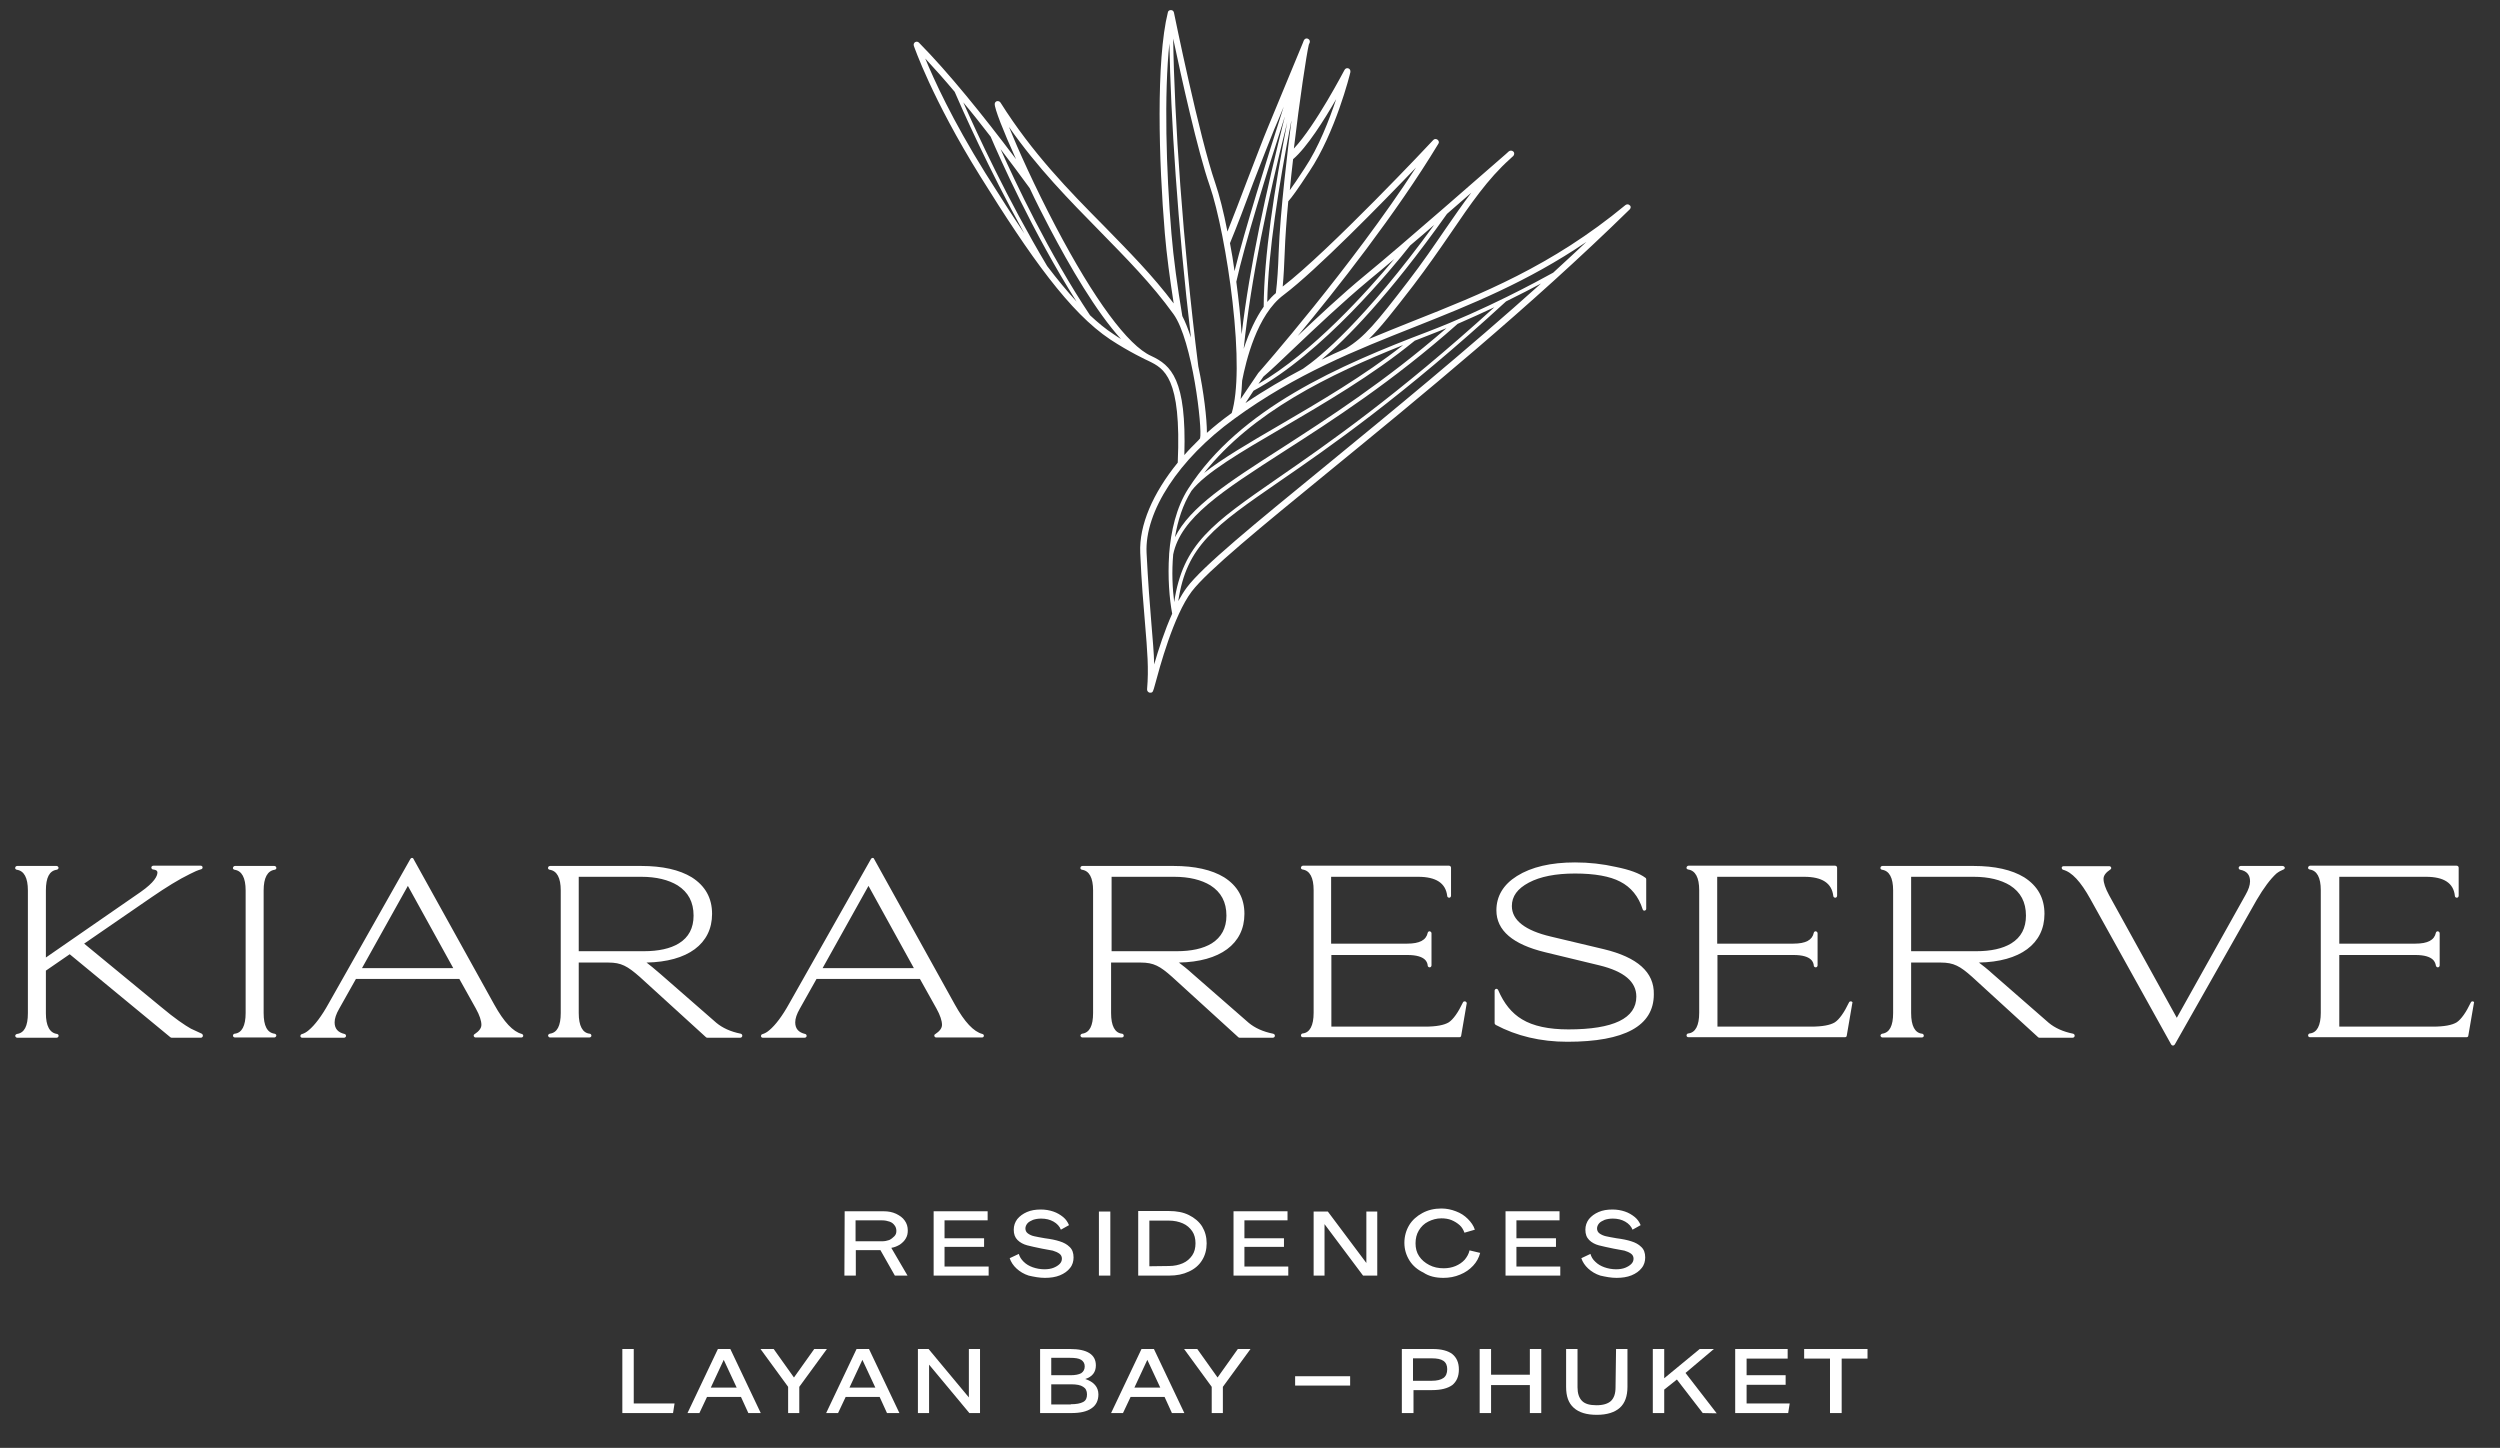 <svg width="259" height="150" viewBox="0 0 259 150" fill="none" xmlns="http://www.w3.org/2000/svg">
<rect x="0" y="0" width="259" height="150" fill="#333333" stroke="none"/>
<path d="M21.01 107.352C20.984 107.43 20.905 107.509 20.826 107.509H17.78C17.727 107.509 17.701 107.483 17.648 107.457L7.222 98.859L4.754 100.558V104.974C4.754 106.281 5.148 107.012 5.909 107.117C6.014 107.143 6.093 107.221 6.067 107.326C6.067 107.43 5.962 107.509 5.857 107.509H1.786C1.681 107.509 1.602 107.43 1.576 107.326C1.576 107.221 1.655 107.143 1.76 107.117C2.521 107.012 2.889 106.307 2.889 104.974V92.248C2.889 90.941 2.495 90.209 1.733 90.105C1.628 90.079 1.55 90 1.576 89.896C1.576 89.791 1.681 89.713 1.786 89.713H5.857C5.962 89.713 6.04 89.791 6.067 89.896C6.067 90 5.988 90.079 5.883 90.105C5.121 90.209 4.754 90.915 4.754 92.248V99.199L14.576 92.404C15.994 91.411 16.309 90.758 16.309 90.392C16.309 90.314 16.309 90.131 15.863 90.079C15.758 90.079 15.679 89.974 15.679 89.87C15.679 89.765 15.784 89.686 15.889 89.686H20.8C20.905 89.686 20.984 89.765 20.984 89.843C21.01 89.948 20.931 90.026 20.852 90.052C20.485 90.157 20.117 90.314 19.671 90.549C18.541 91.098 17.228 91.908 15.705 92.953L8.719 97.761L16.624 104.268C18.148 105.549 19.172 106.228 19.776 106.568L20.905 107.091C20.984 107.143 21.036 107.247 21.01 107.352ZM28.442 107.091C27.681 106.986 27.313 106.281 27.313 104.948V92.248C27.313 90.941 27.707 90.209 28.469 90.105C28.574 90.079 28.652 90 28.626 89.896C28.626 89.791 28.521 89.713 28.416 89.713H24.345C24.24 89.713 24.162 89.791 24.135 89.896C24.109 90 24.188 90.079 24.293 90.105C25.055 90.209 25.448 90.941 25.448 92.248V104.948C25.448 106.281 25.055 107.012 24.319 107.091C24.214 107.091 24.135 107.195 24.135 107.3C24.135 107.404 24.24 107.483 24.345 107.483H28.416C28.521 107.483 28.6 107.404 28.626 107.3C28.652 107.195 28.547 107.117 28.442 107.091ZM54.206 107.326C54.206 107.43 54.101 107.483 54.022 107.483H49.268C49.19 107.483 49.111 107.43 49.085 107.352C49.058 107.274 49.085 107.169 49.163 107.143C49.636 106.829 49.873 106.516 49.873 106.176C49.873 105.758 49.689 105.183 49.295 104.477L47.588 101.42H36.873L35.139 104.504C34.824 105.052 34.666 105.523 34.666 105.915C34.666 106.568 35.008 106.96 35.691 107.117C35.796 107.143 35.848 107.221 35.848 107.326C35.848 107.43 35.743 107.509 35.638 107.509H31.305C31.2 107.509 31.121 107.43 31.121 107.352C31.121 107.274 31.147 107.169 31.252 107.143C31.515 107.065 31.751 106.934 31.988 106.725C32.618 106.202 33.327 105.261 34.036 103.981L42.519 88.981C42.545 88.929 42.624 88.876 42.677 88.876C42.755 88.876 42.808 88.903 42.834 88.981L51.212 104.085C52.21 105.889 53.155 106.882 54.048 107.117C54.153 107.143 54.232 107.221 54.206 107.326ZM37.503 100.296H46.957L42.256 91.777L37.503 100.296ZM76.897 107.326C76.897 107.43 76.791 107.509 76.686 107.509H73.272C73.22 107.509 73.167 107.483 73.141 107.457L66.287 101.211C65 100.087 64.369 99.721 63.03 99.721H59.957V104.948C59.957 106.281 60.351 107.012 61.087 107.091C61.192 107.091 61.27 107.195 61.27 107.3C61.27 107.404 61.165 107.483 61.06 107.483H56.99C56.885 107.483 56.806 107.404 56.779 107.3C56.779 107.195 56.858 107.117 56.963 107.091C57.725 106.986 58.093 106.281 58.093 104.948V92.248C58.093 90.941 57.699 90.209 56.937 90.105C56.832 90.079 56.753 90 56.779 89.896C56.779 89.791 56.885 89.713 56.99 89.713H66.444C68.624 89.713 70.383 90.105 71.67 90.889C73.062 91.777 73.771 93.031 73.771 94.678C73.771 97.788 71.25 99.643 66.969 99.721L67.022 99.748C67.022 99.748 67.048 99.748 67.048 99.774C67.284 99.957 67.757 100.322 68.44 100.923L74.218 105.967C74.848 106.49 75.688 106.882 76.739 107.091C76.844 107.117 76.923 107.221 76.897 107.326ZM71.854 94.861C71.854 93.45 71.303 92.43 70.2 91.725C69.254 91.15 67.994 90.836 66.444 90.836H59.957V98.545H66.707C68.204 98.545 69.438 98.284 70.331 97.735C71.355 97.108 71.854 96.141 71.854 94.861ZM101.925 107.326C101.925 107.43 101.82 107.483 101.741 107.483H96.987C96.909 107.483 96.83 107.43 96.803 107.352C96.777 107.274 96.803 107.169 96.882 107.143C97.355 106.829 97.591 106.516 97.591 106.176C97.591 105.758 97.407 105.183 97.013 104.477L95.306 101.42H84.591L82.858 104.504C82.543 105.052 82.385 105.523 82.385 105.915C82.385 106.568 82.727 106.96 83.41 107.117C83.515 107.143 83.567 107.221 83.567 107.326C83.567 107.43 83.462 107.509 83.357 107.509H79.024C78.919 107.509 78.84 107.43 78.84 107.352C78.84 107.274 78.866 107.169 78.971 107.143C79.234 107.065 79.47 106.934 79.707 106.725C80.337 106.202 81.046 105.261 81.755 103.981L90.238 88.981C90.264 88.929 90.343 88.876 90.395 88.876C90.474 88.876 90.527 88.903 90.553 88.981L98.931 104.085C99.929 105.889 100.874 106.882 101.767 107.117C101.872 107.143 101.951 107.221 101.925 107.326ZM85.222 100.296H94.676L89.975 91.777L85.222 100.296ZM132.074 107.326C132.074 107.43 131.969 107.509 131.864 107.509H128.423C128.371 107.509 128.318 107.483 128.292 107.457L121.438 101.211C120.177 100.087 119.52 99.721 118.181 99.721H115.108V104.948C115.108 106.281 115.502 107.012 116.238 107.091C116.343 107.091 116.421 107.195 116.421 107.3C116.421 107.404 116.343 107.483 116.211 107.483H112.141C112.036 107.483 111.957 107.404 111.931 107.3C111.931 107.195 112.009 107.117 112.114 107.091C112.876 106.986 113.244 106.281 113.244 104.948V92.248C113.244 90.941 112.85 90.209 112.088 90.105C111.983 90.079 111.904 90 111.931 89.896C111.931 89.791 112.036 89.713 112.141 89.713H121.595C123.775 89.713 125.535 90.105 126.821 90.889C128.213 91.777 128.922 93.031 128.922 94.678C128.922 97.788 126.401 99.643 122.12 99.721L122.173 99.748C122.173 99.748 122.199 99.748 122.199 99.774C122.436 99.957 122.935 100.322 123.591 100.923L129.369 105.967C129.999 106.49 130.84 106.882 131.89 107.091C132.021 107.117 132.1 107.221 132.074 107.326ZM127.058 94.861C127.058 93.45 126.506 92.43 125.403 91.725C124.458 91.15 123.197 90.836 121.648 90.836H115.161V98.545H121.91C123.407 98.545 124.642 98.284 125.535 97.735C126.532 97.108 127.058 96.141 127.058 94.861ZM151.797 103.746C151.692 103.72 151.587 103.772 151.561 103.85C151.062 104.896 150.563 105.601 150.09 105.915C149.617 106.202 148.803 106.359 147.621 106.359H137.93V98.937H145.809C147.779 98.937 147.884 99.774 147.91 100.035C147.91 100.139 148.015 100.218 148.12 100.218C148.225 100.218 148.304 100.113 148.304 100.009V96.69C148.304 96.585 148.225 96.507 148.12 96.481C148.015 96.481 147.936 96.533 147.91 96.638C147.753 97.396 147.07 97.761 145.783 97.761H137.904V90.836H146.912C148.777 90.836 149.775 91.49 149.932 92.822C149.932 92.927 150.037 93.005 150.142 93.005C150.247 93.005 150.326 92.901 150.326 92.796V89.896C150.326 89.791 150.247 89.686 150.116 89.686H134.989C134.884 89.686 134.805 89.765 134.779 89.87C134.753 89.974 134.831 90.052 134.936 90.079C135.698 90.183 136.092 90.915 136.092 92.221V104.922C136.092 106.254 135.698 106.986 134.963 107.065C134.858 107.065 134.779 107.169 134.779 107.274C134.779 107.378 134.858 107.457 134.989 107.457H151.193C151.298 107.457 151.377 107.378 151.377 107.3L151.955 103.929C151.955 103.876 151.902 103.772 151.797 103.746ZM166.162 98.336L160.674 97.03C157.995 96.403 156.629 95.331 156.629 93.868C156.629 92.849 157.207 92.065 158.389 91.437C159.571 90.81 161.173 90.497 163.169 90.497C165.217 90.497 166.793 90.784 167.843 91.333C168.973 91.908 169.76 92.875 170.181 94.207C170.207 94.312 170.312 94.364 170.391 94.338C170.496 94.312 170.548 94.234 170.548 94.155V91.098C170.548 91.045 170.522 90.967 170.47 90.941C169.839 90.471 168.841 90.105 167.423 89.817C166.031 89.504 164.639 89.347 163.169 89.347C160.674 89.347 158.651 89.817 157.154 90.758C155.736 91.647 155.027 92.849 155.027 94.312C155.027 96.403 156.734 97.84 160.07 98.65L165.69 100.009C168.263 100.636 169.524 101.707 169.524 103.249C169.524 105.497 167.16 106.646 162.486 106.646C160.464 106.646 158.835 106.307 157.68 105.601C156.629 104.974 155.815 103.981 155.211 102.57C155.185 102.491 155.08 102.439 155.001 102.439C154.922 102.465 154.843 102.544 154.843 102.622V105.993C154.843 106.072 154.896 106.124 154.948 106.176C157.102 107.326 159.597 107.927 162.381 107.927C168.316 107.927 171.336 106.281 171.336 103.014C171.389 100.714 169.629 99.173 166.162 98.336ZM191.795 103.746C191.69 103.72 191.585 103.772 191.558 103.85C191.059 104.896 190.56 105.601 190.088 105.915C189.615 106.202 188.801 106.359 187.619 106.359H177.928V98.937H185.807C187.776 98.937 187.882 99.774 187.908 100.035C187.908 100.139 188.013 100.218 188.118 100.218C188.223 100.218 188.302 100.113 188.302 100.009V96.69C188.302 96.585 188.223 96.507 188.118 96.481C188.013 96.481 187.934 96.533 187.908 96.638C187.75 97.396 187.067 97.761 185.781 97.761H177.902V90.836H186.91C188.774 90.836 189.772 91.49 189.93 92.822C189.93 92.927 190.035 93.005 190.14 93.005C190.245 93.005 190.324 92.901 190.324 92.796V89.896C190.324 89.791 190.245 89.686 190.114 89.686H174.934C174.829 89.686 174.75 89.765 174.724 89.87C174.698 89.974 174.777 90.052 174.882 90.079C175.643 90.183 176.037 90.915 176.037 92.221V104.922C176.037 106.254 175.643 106.986 174.908 107.065C174.803 107.065 174.724 107.169 174.724 107.274C174.724 107.378 174.803 107.457 174.934 107.457H191.138C191.243 107.457 191.322 107.378 191.322 107.3L191.9 103.929C191.952 103.876 191.9 103.772 191.795 103.746ZM214.932 107.326C214.932 107.43 214.827 107.509 214.722 107.509H211.281C211.229 107.509 211.176 107.483 211.15 107.457L204.322 101.211C203.061 100.087 202.405 99.721 201.065 99.721H197.993V104.948C197.993 106.281 198.386 107.012 199.122 107.091C199.227 107.091 199.306 107.195 199.306 107.3C199.306 107.404 199.227 107.483 199.096 107.483H195.025C194.92 107.483 194.841 107.404 194.815 107.3C194.815 107.195 194.894 107.117 194.999 107.091C195.76 106.986 196.128 106.281 196.128 104.948V92.248C196.128 90.941 195.734 90.209 194.972 90.105C194.867 90.079 194.789 90 194.815 89.896C194.815 89.791 194.92 89.713 195.025 89.713H204.479C206.659 89.713 208.419 90.105 209.706 90.889C211.097 91.777 211.807 93.031 211.807 94.678C211.807 97.788 209.285 99.643 205.005 99.721L205.057 99.748C205.057 99.748 205.083 99.748 205.083 99.774C205.32 99.957 205.819 100.322 206.475 100.923L212.253 105.967C212.883 106.49 213.724 106.882 214.774 107.091C214.879 107.117 214.958 107.221 214.932 107.326ZM209.889 94.861C209.889 93.45 209.338 92.43 208.235 91.725C207.289 91.15 206.029 90.836 204.479 90.836H197.993V98.545H204.742C206.239 98.545 207.473 98.284 208.366 97.735C209.39 97.108 209.889 96.141 209.889 94.861ZM236.467 89.713H232.134C232.029 89.713 231.95 89.791 231.924 89.896C231.924 90 231.976 90.079 232.081 90.105C232.764 90.235 233.105 90.627 233.105 91.307C233.105 91.699 232.948 92.169 232.633 92.718L225.516 105.444L218.503 92.744C218.11 92.012 217.926 91.463 217.926 91.045C217.926 90.706 218.162 90.392 218.635 90.079C218.714 90.026 218.74 89.948 218.714 89.87C218.687 89.791 218.609 89.739 218.53 89.739H213.776C213.671 89.739 213.592 89.817 213.592 89.896C213.592 89.974 213.645 90.079 213.724 90.105C214.643 90.34 215.562 91.333 216.56 93.136L224.938 108.214C224.964 108.267 225.043 108.319 225.122 108.319C225.2 108.319 225.253 108.267 225.305 108.214L233.788 93.24C234.524 91.986 235.206 91.072 235.837 90.497C236.073 90.314 236.309 90.183 236.572 90.079C236.651 90.052 236.73 89.948 236.703 89.87C236.677 89.791 236.572 89.713 236.467 89.713ZM256.216 103.746C256.111 103.72 256.006 103.772 255.98 103.85C255.481 104.896 254.982 105.601 254.509 105.915C254.037 106.202 253.222 106.359 252.041 106.359H242.35V98.937H250.228C252.198 98.937 252.303 99.774 252.356 100.035C252.382 100.139 252.461 100.218 252.566 100.218C252.671 100.218 252.75 100.113 252.75 100.009V96.69C252.75 96.585 252.671 96.507 252.566 96.481C252.461 96.481 252.382 96.533 252.356 96.638C252.198 97.396 251.515 97.761 250.228 97.761H242.35V90.836H251.332C253.196 90.836 254.194 91.49 254.325 92.822C254.325 92.927 254.43 93.005 254.536 93.005C254.641 93.005 254.719 92.901 254.719 92.796V89.896C254.719 89.791 254.641 89.686 254.509 89.686H239.33C239.225 89.686 239.146 89.765 239.119 89.87C239.093 89.974 239.172 90.052 239.277 90.079C240.039 90.183 240.433 90.915 240.433 92.221V104.922C240.433 106.254 240.039 106.986 239.303 107.065C239.198 107.065 239.119 107.169 239.119 107.274C239.119 107.378 239.198 107.457 239.33 107.457H255.534C255.639 107.457 255.717 107.378 255.717 107.3L256.295 103.929C256.348 103.876 256.295 103.772 256.216 103.746ZM87.48 132.152H88.662V129.512H91.21L92.707 132.152H94.02L92.339 129.277C92.68 129.225 92.969 129.094 93.232 128.937C93.494 128.754 93.704 128.545 93.836 128.31C93.993 128.049 94.046 127.788 94.046 127.474C94.046 127.082 93.941 126.742 93.731 126.455C93.521 126.141 93.206 125.932 92.838 125.749C92.444 125.566 92.024 125.488 91.551 125.488H87.507L87.48 132.152ZM88.636 128.598V126.429H91.393C91.682 126.429 91.919 126.481 92.155 126.559C92.391 126.638 92.549 126.768 92.68 126.951C92.811 127.108 92.864 127.317 92.864 127.526C92.864 127.735 92.811 127.918 92.654 128.075C92.496 128.232 92.339 128.362 92.129 128.467C91.892 128.545 91.656 128.598 91.367 128.598H88.636ZM96.725 132.152H102.424V131.211H97.854V129.173H101.951V128.284H97.854V126.429H102.319V125.488H96.725V132.152ZM108.254 132.387C108.832 132.387 109.357 132.308 109.803 132.126C110.25 131.943 110.617 131.681 110.854 131.368C111.116 131.054 111.221 130.662 111.221 130.27C111.221 129.8 111.09 129.434 110.801 129.173C110.539 128.911 110.197 128.728 109.777 128.598C109.383 128.467 108.858 128.362 108.254 128.284C107.781 128.206 107.387 128.127 107.151 128.075C106.888 128.023 106.678 127.918 106.494 127.788C106.31 127.657 106.232 127.474 106.232 127.265C106.232 127.082 106.31 126.899 106.442 126.742C106.573 126.585 106.783 126.481 107.02 126.376C107.256 126.298 107.545 126.246 107.86 126.246C108.359 126.246 108.779 126.35 109.147 126.559C109.514 126.768 109.777 127.056 109.908 127.396L110.749 126.925C110.617 126.612 110.434 126.324 110.145 126.089C109.856 125.854 109.514 125.645 109.12 125.514C108.727 125.383 108.306 125.305 107.834 125.305C107.282 125.305 106.809 125.383 106.389 125.566C105.969 125.749 105.654 125.984 105.391 126.298C105.155 126.612 105.024 126.977 105.024 127.396C105.024 127.866 105.155 128.206 105.417 128.467C105.68 128.728 106.022 128.911 106.415 129.016C106.809 129.12 107.308 129.225 107.939 129.356C108.411 129.434 108.779 129.512 109.068 129.565C109.331 129.643 109.567 129.747 109.751 129.878C109.935 130.009 110.013 130.192 110.013 130.401C110.013 130.61 109.935 130.793 109.777 130.95C109.619 131.106 109.409 131.237 109.147 131.342C108.884 131.446 108.569 131.498 108.201 131.498C107.781 131.498 107.361 131.42 106.993 131.289C106.626 131.159 106.31 130.976 106.048 130.714C105.785 130.453 105.628 130.192 105.549 129.904L104.603 130.349C104.735 130.741 104.971 131.106 105.312 131.42C105.654 131.734 106.074 131.995 106.573 132.152C107.151 132.282 107.676 132.387 108.254 132.387ZM113.848 132.152H115.03V125.514H113.848V132.152ZM117.918 132.152H121.122C121.91 132.152 122.567 132.021 123.171 131.734C123.749 131.472 124.221 131.08 124.537 130.558C124.852 130.061 125.009 129.46 125.009 128.807C125.009 128.153 124.852 127.579 124.537 127.056C124.221 126.559 123.749 126.167 123.171 125.88C122.593 125.592 121.91 125.462 121.122 125.462H117.918V132.152ZM119.074 131.185V126.455H121.096C121.648 126.455 122.12 126.559 122.541 126.742C122.961 126.925 123.276 127.213 123.512 127.552C123.749 127.892 123.854 128.336 123.854 128.807C123.854 129.277 123.749 129.721 123.512 130.061C123.276 130.401 122.961 130.688 122.541 130.871C122.12 131.054 121.648 131.159 121.096 131.159L119.074 131.185ZM127.767 132.152H133.466V131.211H128.922V129.173H133.019V128.284H128.922V126.429H133.387V125.488H127.793V132.152H127.767ZM136.092 132.152H137.221V126.821L141.213 132.152H142.684V125.514H141.555V130.845L137.563 125.514H136.092V132.152ZM149.538 132.387C150.142 132.387 150.72 132.282 151.272 132.047C151.797 131.838 152.243 131.525 152.611 131.133C152.979 130.741 153.215 130.296 153.346 129.8L152.243 129.538C152.165 129.904 151.981 130.218 151.744 130.505C151.482 130.793 151.167 131.002 150.799 131.159C150.431 131.315 150.011 131.394 149.565 131.394C149.013 131.394 148.514 131.289 148.068 131.054C147.621 130.819 147.28 130.531 147.017 130.139C146.755 129.747 146.65 129.303 146.65 128.807C146.65 128.31 146.755 127.866 146.991 127.474C147.227 127.082 147.542 126.768 147.963 126.559C148.383 126.35 148.829 126.22 149.328 126.22C149.696 126.22 150.064 126.272 150.379 126.403C150.694 126.533 150.983 126.716 151.219 126.925C151.456 127.134 151.613 127.422 151.718 127.709L152.795 127.396C152.664 126.977 152.401 126.612 152.06 126.272C151.718 125.932 151.324 125.671 150.825 125.488C150.353 125.305 149.854 125.2 149.328 125.2C148.593 125.2 147.936 125.357 147.359 125.671C146.781 125.984 146.308 126.403 145.993 126.925C145.678 127.448 145.494 128.075 145.494 128.754C145.494 129.434 145.678 130.035 146.019 130.584C146.361 131.133 146.86 131.551 147.464 131.838C148.041 132.23 148.751 132.387 149.538 132.387ZM155.946 132.152H161.645V131.211H157.102V129.173H161.199V128.284H157.102V126.429H161.567V125.488H155.973V132.152H155.946ZM167.476 132.387C168.053 132.387 168.579 132.308 169.025 132.126C169.472 131.943 169.839 131.681 170.076 131.368C170.338 131.054 170.443 130.662 170.443 130.27C170.443 129.8 170.312 129.434 170.023 129.173C169.76 128.911 169.419 128.728 168.999 128.598C168.605 128.467 168.08 128.362 167.476 128.284C167.003 128.206 166.609 128.127 166.373 128.075C166.136 128.023 165.9 127.918 165.716 127.788C165.532 127.657 165.453 127.474 165.453 127.265C165.453 127.082 165.532 126.899 165.663 126.742C165.795 126.585 166.005 126.481 166.241 126.376C166.478 126.298 166.767 126.246 167.082 126.246C167.581 126.246 168.001 126.35 168.369 126.559C168.736 126.768 168.999 127.056 169.13 127.396L169.971 126.925C169.839 126.612 169.655 126.324 169.367 126.089C169.078 125.854 168.736 125.645 168.342 125.514C167.948 125.383 167.528 125.305 167.055 125.305C166.504 125.305 166.031 125.383 165.611 125.566C165.191 125.749 164.876 125.984 164.613 126.298C164.377 126.612 164.245 126.977 164.245 127.396C164.245 127.866 164.377 128.206 164.639 128.467C164.902 128.728 165.243 128.911 165.637 129.016C166.031 129.12 166.53 129.225 167.16 129.356C167.633 129.434 168.001 129.512 168.29 129.565C168.552 129.643 168.789 129.747 168.973 129.878C169.156 130.009 169.235 130.192 169.235 130.401C169.235 130.61 169.156 130.793 168.999 130.95C168.841 131.106 168.631 131.237 168.369 131.342C168.106 131.446 167.791 131.498 167.423 131.498C167.003 131.498 166.583 131.42 166.215 131.289C165.847 131.159 165.532 130.976 165.27 130.714C165.007 130.479 164.849 130.192 164.771 129.904L163.825 130.349C163.956 130.741 164.193 131.106 164.534 131.42C164.876 131.734 165.296 131.995 165.795 132.152C166.373 132.282 166.898 132.387 167.476 132.387ZM168.841 21.69C158.546 31.777 147.017 41.211 137.747 48.789C130.682 54.565 125.088 59.138 123.46 61.281C121.569 63.789 120.124 69.199 119.652 70.95C119.468 71.603 119.442 71.76 119.205 71.76C119.179 71.76 119.153 71.76 119.1 71.76C118.943 71.734 118.811 71.551 118.838 71.394C119.021 69.303 118.864 67.448 118.628 64.626C118.47 62.744 118.26 60.392 118.129 57.282C117.997 54.408 119.442 51.089 122.015 47.927C122.409 39.068 120.597 38.18 118.995 37.396C118.864 37.343 116.973 36.455 115.03 35.174C110.828 32.378 106.757 26.629 101.557 18.267C96.514 10.166 94.702 4.808 94.676 4.756C94.624 4.599 94.676 4.443 94.808 4.364C94.939 4.286 95.096 4.312 95.201 4.416C98.248 7.5 101.82 11.916 105.26 16.49C103.921 13.537 103.028 11.237 103.054 10.767C103.054 10.636 103.159 10.505 103.29 10.479C103.422 10.453 103.579 10.505 103.658 10.636C106.967 15.889 110.723 19.73 114.373 23.415C116.947 26.054 119.415 28.537 121.595 31.437C121.201 28.903 120.86 26.368 120.676 24.173C120.046 16.725 119.757 6.246 120.991 1.281C121.017 1.124 121.149 1.045 121.306 1.045C121.464 1.045 121.595 1.15 121.621 1.307C121.648 1.437 124.248 14.19 125.902 18.972C126.322 20.201 126.769 21.951 127.163 23.99C127.793 22.422 128.528 20.488 129.211 18.685C130.078 16.463 130.866 14.347 131.365 13.171C132.442 10.61 134.516 5.514 134.989 4.416C135.094 4.077 135.173 4.051 135.278 3.998C135.409 3.946 135.567 4.024 135.646 4.129C135.698 4.207 135.724 4.338 135.672 4.443C135.672 4.443 135.646 4.521 135.593 4.626C135.357 5.619 134.648 10.296 134.044 15.392C136.302 12.988 139.244 7.317 139.296 7.239C139.375 7.082 139.559 7.03 139.69 7.082C139.848 7.134 139.926 7.291 139.9 7.474C139.848 7.735 138.351 13.72 135.646 17.77C134.359 19.73 133.86 20.41 133.466 20.854C133.282 22.788 133.151 24.617 133.098 26.106C133.046 27.413 132.993 28.589 132.888 29.686C137.668 26.028 148.383 14.634 148.488 14.504C148.593 14.373 148.803 14.373 148.934 14.477C149.066 14.582 149.118 14.765 149.013 14.896C144.68 22.082 138.377 30.078 134.437 34.809C136.512 32.849 138.955 30.549 141.397 28.537C145.415 25.244 154.213 17.509 155.999 15.967C156.104 15.863 156.209 15.784 156.314 15.68C156.445 15.575 156.655 15.575 156.787 15.706C156.918 15.836 156.892 16.045 156.761 16.176C156.761 16.176 156.629 16.281 156.445 16.463C154.134 18.528 152.348 21.141 150.3 24.146C149.118 25.871 147.884 27.648 146.413 29.582C144.312 32.3 143.025 33.946 141.817 35.122C143.34 34.495 144.864 33.868 146.387 33.267C153.451 30.471 160.752 27.57 168.395 21.246C168.526 21.141 168.736 21.141 168.841 21.272C168.973 21.35 168.973 21.559 168.841 21.69ZM152.427 19.965C151.639 20.645 150.773 21.403 149.906 22.16C143.761 30.81 139.427 35.148 136.906 37.265C137.747 36.847 138.613 36.455 139.454 36.089C141.344 34.939 142.579 33.45 145.888 29.138C147.359 27.23 148.567 25.453 149.748 23.728C150.668 22.396 151.534 21.141 152.427 19.965ZM148.593 23.284C147.753 24.016 146.912 24.747 146.098 25.427C144.286 27.727 136.932 36.69 129.868 40.479L129.027 41.76C131.023 40.401 133.019 39.251 134.989 38.206C136.749 37.004 141.344 33.24 148.593 23.284ZM133.361 12.648C131.339 20.723 129.605 28.824 128.844 36.141C129.421 34.39 130.104 32.927 130.918 31.777C130.945 26.524 132.021 19.599 133.361 12.648ZM133.124 12.021C131.26 17.796 128.922 25.375 128.082 29.19C128.318 30.993 128.528 32.849 128.633 34.626C129.474 27.517 131.181 19.756 133.124 12.021ZM134.044 36.089C132.678 37.396 131.601 38.415 130.892 39.016L130.367 39.774C135.961 36.533 141.66 30.183 144.443 26.838C143.445 27.674 142.553 28.432 141.817 29.033C139.06 31.333 136.276 33.972 134.044 36.089ZM128.686 39.434C128.66 40.113 128.607 40.767 128.528 41.342L130.367 38.624L130.393 38.598C130.498 38.493 140.031 27.622 146.702 17.352C143.157 21.063 136.355 28.014 132.993 30.549C130.209 32.613 129.08 37.422 128.686 39.434ZM133.781 12.596C133.781 12.57 133.781 12.544 133.781 12.518C132.468 19.286 131.391 26.054 131.286 31.281C131.575 30.941 131.864 30.627 132.179 30.366C132.336 29.112 132.415 27.727 132.468 26.185C132.625 21.873 133.439 15.261 133.781 12.596ZM133.965 16.49C133.833 17.561 133.728 18.659 133.623 19.704C133.965 19.234 134.437 18.554 135.147 17.457C136.617 15.261 137.72 12.387 138.429 10.27C137.195 12.413 135.409 15.261 133.965 16.49ZM127.425 25.192C127.609 26.133 127.767 27.099 127.898 28.092C128.949 23.833 131.26 16.463 132.993 11.054C132.625 11.943 132.284 12.779 131.995 13.432C131.522 14.582 130.708 16.699 129.842 18.92C129.001 21.22 128.108 23.545 127.425 25.192ZM121.543 3.998C121.648 12.047 122.541 25.244 124.143 37.944C124.72 40.61 125.036 43.406 125.036 44.843C125.797 44.164 126.611 43.511 127.478 42.883C127.53 42.857 127.557 42.831 127.609 42.779C128.266 40.584 128.292 36.533 127.688 31.255C127.163 26.655 126.191 21.716 125.324 19.234C124.09 15.706 122.383 7.997 121.543 3.998ZM122.488 32.744C122.803 33.345 123.092 34.103 123.381 34.965C122.015 23.467 121.28 11.943 121.149 4.495C120.597 9.695 120.807 17.64 121.359 24.173C121.569 26.734 121.989 29.765 122.488 32.744ZM106.127 24.199C102.319 17.3 99.614 11.159 98.904 9.512C97.854 8.258 96.83 7.108 95.858 6.063C96.725 8.18 98.642 12.413 102.082 17.927C103.527 20.227 104.866 22.317 106.127 24.199ZM111.537 31.255C106.941 23.99 103.5 16.202 102.634 14.164C101.688 12.936 100.743 11.734 99.797 10.61C101.163 13.694 104.314 20.566 108.49 27.57C109.541 28.955 110.565 30.183 111.537 31.255ZM116.133 35.122C113.559 32.3 110.828 27.596 108.727 23.598C108.017 22.239 107.308 20.854 106.678 19.495C105.68 18.136 104.682 16.777 103.658 15.444C105.181 18.868 108.622 26.185 112.929 32.666C113.743 33.423 114.557 34.103 115.371 34.626C115.634 34.809 115.87 34.965 116.133 35.122ZM122.698 47.143C123.145 46.62 123.644 46.124 124.143 45.627L124.326 45.418C124.589 44.451 123.539 35.253 121.569 32.535C119.31 29.399 116.684 26.76 113.927 23.937C110.775 20.723 107.492 17.404 104.525 13.145C105.47 15.47 107.177 19.286 109.357 23.441C113.349 31.045 116.868 35.801 119.258 36.873C121.333 37.84 122.935 39.277 122.698 47.143ZM121.726 55.662C123.276 52.526 127.215 49.991 132.757 46.437C137.536 43.354 143.472 39.538 149.854 33.998C149.302 34.234 148.724 34.443 148.146 34.678C147.621 34.887 147.07 35.096 146.544 35.305C146.544 35.331 146.518 35.357 146.492 35.357C142.132 38.911 137.169 41.786 132.809 44.347C128.555 46.829 124.852 48.998 123.434 50.854C122.541 52.265 122.015 53.937 121.726 55.662ZM132.625 44.007C136.696 41.629 141.266 38.964 145.363 35.749C137.694 38.807 129.71 42.7 124.747 48.998C126.585 47.535 129.343 45.915 132.625 44.007ZM121.648 62.378C122.541 56.342 125.613 54.225 132.363 49.547C137.589 45.941 144.68 41.028 154.817 31.829C153.635 32.378 152.348 32.979 151.009 33.554C144.26 39.538 138.009 43.563 132.993 46.777C126.585 50.906 122.33 53.624 121.543 57.439C121.385 59.242 121.464 60.967 121.648 62.378ZM159.649 29.373C158.704 29.869 157.47 30.523 156.025 31.228C145.363 41.028 137.668 46.359 132.573 49.861C125.797 54.538 122.935 56.525 122.068 62.274C122.357 61.751 122.646 61.281 122.935 60.889C124.589 58.667 129.947 54.303 137.326 48.267C144.023 42.779 151.902 36.324 159.649 29.373ZM164.35 25.061C158.231 29.216 152.348 31.568 146.623 33.842C140.557 36.246 134.254 38.728 127.846 43.406C122.12 47.561 118.575 52.997 118.785 57.282C118.943 60.392 119.126 62.718 119.284 64.599C119.415 66.246 119.547 67.579 119.573 68.833C120.019 67.291 120.65 65.331 121.438 63.58C121.149 62.038 120.965 59.791 121.122 57.465C121.122 57.439 121.122 57.439 121.122 57.413V57.387C121.306 55.035 121.858 52.578 123.092 50.645C128.45 42.309 138.771 37.84 147.989 34.338C153.924 32.065 159.255 29.164 160.91 28.249C162.066 27.178 163.221 26.133 164.35 25.061Z" fill="white"/>
<path d="M64.474 146.393V139.756H65.656V145.4H69.884L69.727 146.393H64.474Z" fill="white"/>
<path d="M77.527 146.393L76.765 144.721H73.246L72.458 146.393H71.224L74.375 139.756H75.662L78.814 146.393H77.527ZM74.979 140.88L73.64 143.754H76.319L74.979 140.88Z" fill="white"/>
<path d="M81.65 146.393V143.676L78.787 139.756H80.153L82.254 142.709L84.355 139.756H85.668L82.805 143.676V146.393H81.65Z" fill="white"/>
<path d="M91.892 146.393L91.13 144.721H87.611L86.823 146.393H85.589L88.74 139.756H90.027L93.179 146.393H91.892ZM89.344 140.88L88.005 143.754H90.684L89.344 140.88Z" fill="white"/>
<path d="M100.427 146.393L96.252 141.376V146.393H95.096V139.756H96.199L100.375 144.773V139.756H101.53V146.393H100.427Z" fill="white"/>
<path d="M107.754 146.393V139.756H110.853C112.639 139.756 113.532 140.331 113.532 141.454C113.532 142.16 113.164 142.63 112.429 142.866C113.322 143.153 113.795 143.702 113.795 144.46C113.795 145.087 113.558 145.583 113.086 145.897C112.613 146.237 111.904 146.393 111.011 146.393H107.754ZM110.906 142.474C111.405 142.474 111.773 142.395 112.009 142.265C112.245 142.108 112.377 141.873 112.377 141.559C112.377 141.245 112.245 141.036 112.009 140.88C111.773 140.723 111.379 140.67 110.827 140.67H108.91V142.474H110.906ZM110.932 145.479C111.51 145.479 111.93 145.4 112.219 145.244C112.508 145.087 112.613 144.826 112.613 144.46C112.613 144.094 112.482 143.833 112.219 143.676C111.956 143.493 111.536 143.414 110.958 143.414H108.91V145.505H110.932V145.479Z" fill="white"/>
<path d="M121.411 146.393L120.649 144.721H117.13L116.342 146.393H115.108L118.259 139.756H119.546L122.698 146.393H121.411ZM118.863 140.88L117.524 143.754H120.203L118.863 140.88Z" fill="white"/>
<path d="M125.534 146.393V143.676L122.672 139.756H124.038L126.139 142.709L128.24 139.756H129.553L126.69 143.676V146.393H125.534Z" fill="white"/>
<path d="M134.175 143.545V142.578H139.874V143.545H134.175Z" fill="white"/>
<path d="M145.231 146.393V139.756H148.435C149.328 139.756 150.011 139.939 150.457 140.279C150.904 140.644 151.14 141.167 151.14 141.873C151.14 142.604 150.904 143.127 150.457 143.493C149.984 143.833 149.302 144.015 148.356 144.015H146.439V146.393H145.231ZM148.33 143.049C148.881 143.049 149.275 142.944 149.538 142.761C149.801 142.578 149.932 142.265 149.932 141.846C149.932 141.454 149.801 141.167 149.538 140.984C149.275 140.801 148.881 140.723 148.33 140.723H146.387V143.049H148.33Z" fill="white"/>
<path d="M158.493 146.393V143.493H154.475V146.393H153.293V139.756H154.475V142.421H158.493V139.756H159.675V146.393H158.493Z" fill="white"/>
<path d="M167.423 139.756H168.605V143.676C168.605 144.643 168.342 145.374 167.817 145.845C167.291 146.315 166.504 146.576 165.427 146.576C164.376 146.576 163.588 146.341 163.037 145.845C162.485 145.348 162.249 144.643 162.249 143.676V139.756H163.431V143.728C163.431 144.355 163.588 144.826 163.904 145.139C164.219 145.453 164.718 145.583 165.401 145.583C166.083 145.583 166.582 145.427 166.897 145.139C167.213 144.826 167.37 144.381 167.37 143.728L167.423 139.756Z" fill="white"/>
<path d="M176.405 146.393L173.726 142.918L172.413 143.963V146.393H171.231V139.756H172.413V142.787L176.09 139.756H177.56L174.619 142.238L177.849 146.42L176.405 146.393Z" fill="white"/>
<path d="M179.766 146.393V139.756H185.202V140.749H180.948V142.474H184.992V143.467H180.948V145.4H185.413L185.255 146.393H179.766Z" fill="white"/>
<path d="M189.588 146.393V140.749H186.91V139.756H193.475V140.749H190.797V146.393H189.588Z" fill="white"/>
</svg>
